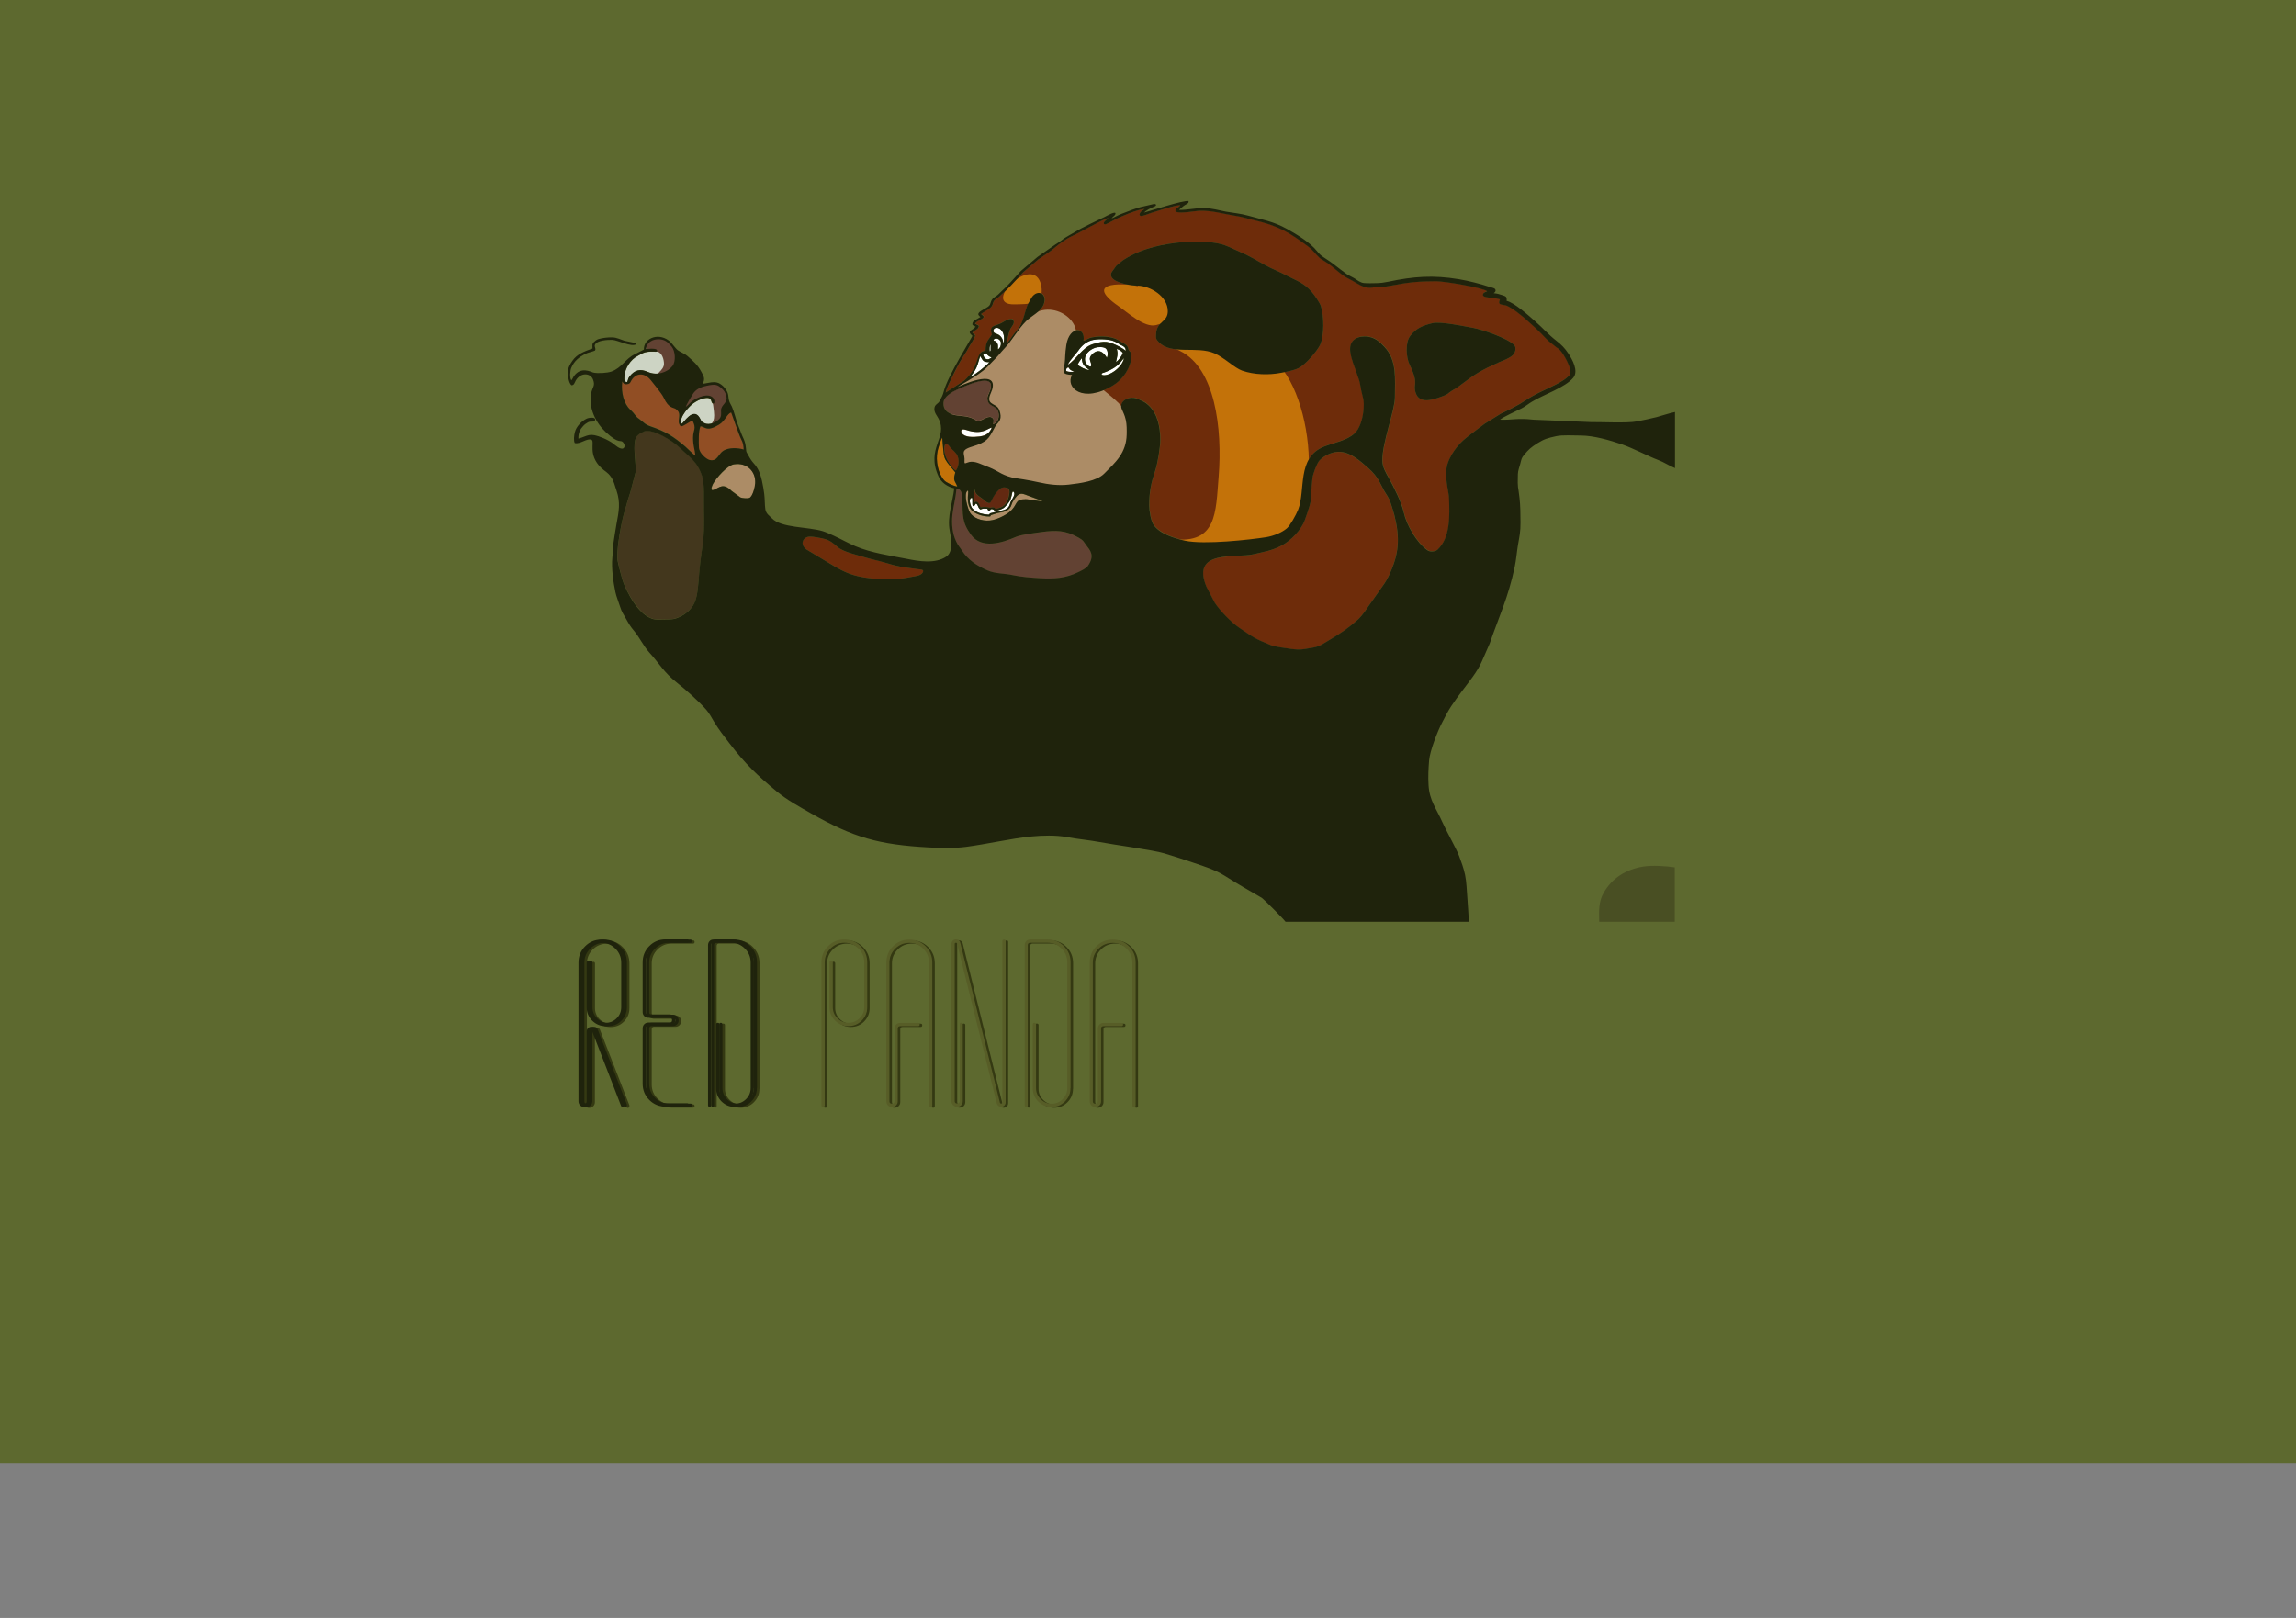 <?xml version="1.0" encoding="UTF-8"?>
<!DOCTYPE svg PUBLIC "-//W3C//DTD SVG 1.1//EN" "http://www.w3.org/Graphics/SVG/1.1/DTD/svg11.dtd">
<!-- Creator: CorelDRAW X6 -->
<svg xmlns="http://www.w3.org/2000/svg" xml:space="preserve" width="210mm" height="148mm" version="1.1" style="shape-rendering:geometricPrecision; text-rendering:geometricPrecision; image-rendering:optimizeQuality; fill-rule:evenodd; clip-rule:evenodd"
viewBox="0 0 21000 14800"
 xmlns:xlink="http://www.w3.org/1999/xlink">
 <rect x="0" y="0" width="21000" height="14800" fill="#808080" stroke="none"/>
 <defs>
  <style type="text/css">
   <![CDATA[
    .fil13 {fill:#1F230C}
    .fil6 {fill:#43371D}
    .fil14 {fill:#494F23}
    .fil0 {fill:#5D692F}
    .fil7 {fill:#624233}
    .fil11 {fill:#632911}
    .fil4 {fill:#6E2C0A}
    .fil8 {fill:#914E24}
    .fil5 {fill:#AC8C66}
    .fil15 {fill:#AEADAD}
    .fil10 {fill:#C37209}
    .fil9 {fill:#CDD4C4}
    .fil12 {fill:white}
    .fil3 {fill:#1F230C;fill-rule:nonzero}
    .fil1 {fill:#343912;fill-rule:nonzero}
    .fil2 {fill:#575D27;fill-rule:nonzero}
   ]]>
  </style>
 </defs>
 <g id="Слой_x0020_1">
  <g id="_838689504">
   <rect class="fil0" x="-993" y="-117" width="22500" height="13500"/>
   <g id="_2376884656">
    <path class="fil1" d="M10041 10133c-16,0 -29,-5 -38,-15 -9,-10 -14,-23 -14,-37l0 -1269c0,-58 20,-108 61,-149 41,-41 90,-61 149,-61 58,0 108,20 149,61 41,41 61,90 61,149l0 1306c0,10 -5,15 -15,15 -10,0 -15,-5 -15,-15l0 -1306c0,-50 -18,-92 -53,-127 -35,-35 -77,-53 -127,-53 -51,0 -94,18 -129,53 -35,35 -53,77 -53,127l0 1269c0,15 8,22 24,22 15,0 22,-7 22,-22l0 -665c0,-15 5,-27 15,-37 10,-10 23,-15 37,-15l164 0c10,0 15,5 15,15 0,10 -5,15 -15,15l-164 0c-15,0 -22,7 -22,22l0 665c0,15 -5,27 -15,37 -10,10 -23,15 -37,15z"/>
    <path class="fil1" d="M9814 9960c0,48 -17,89 -51,123 -34,34 -75,50 -121,50 -48,0 -89,-17 -123,-50 -34,-34 -50,-74 -50,-123l0 -582c0,-10 5,-15 15,-15 10,0 15,5 15,15l0 582c0,39 14,73 42,101 28,28 61,42 101,42 39,0 73,-14 101,-42 28,-28 42,-61 42,-101l0 -1149c0,-50 -18,-92 -53,-127 -35,-35 -77,-53 -127,-53l-158 0c-16,0 -24,7 -24,22l0 1464c0,10 -4,15 -13,15 -10,0 -15,-5 -15,-15l0 -1464c0,-15 5,-27 14,-37 9,-10 22,-15 38,-15l158 0c58,0 108,20 149,61 41,41 61,90 61,149l0 1149 -1 0z"/>
    <path class="fil1" d="M9206 8602c10,0 15,5 15,15l0 1474c0,12 -4,22 -12,30 -8,8 -18,12 -30,12 -9,0 -17,-3 -24,-9 -7,-6 -12,-13 -15,-22l-363 -1461c-1,-6 -5,-9 -11,-9 -7,0 -11,4 -11,11l0 1437c0,15 7,22 22,22 16,0 24,-7 24,-22l0 -702c0,-10 4,-15 13,-15 10,0 15,5 15,15l0 702c0,15 -5,27 -14,37 -9,10 -22,15 -38,15 -15,0 -27,-5 -37,-15 -10,-10 -15,-23 -15,-37l0 -1437c0,-12 4,-22 12,-30 8,-8 18,-12 30,-12 20,0 34,10 39,31l363 1464c1,4 5,7 11,7 7,0 11,-4 11,-11l0 -1474c0,-10 5,-15 15,-15l0 -1z"/>
    <path class="fil1" d="M8182 10133c-16,0 -29,-5 -38,-15 -9,-10 -14,-23 -14,-37l0 -1269c0,-58 20,-108 61,-149 41,-41 90,-61 149,-61 58,0 108,20 149,61 41,41 61,90 61,149l0 1306c0,10 -5,15 -15,15 -10,0 -15,-5 -15,-15l0 -1306c0,-50 -18,-92 -53,-127 -35,-35 -77,-53 -127,-53 -51,0 -94,18 -129,53 -35,35 -53,77 -53,127l0 1269c0,15 8,22 24,22 15,0 22,-7 22,-22l0 -665c0,-15 5,-27 15,-37 10,-10 23,-15 37,-15l164 0c10,0 15,5 15,15 0,10 -5,15 -15,15l-164 0c-15,0 -22,7 -22,22l0 665c0,15 -5,27 -15,37 -10,10 -23,15 -37,15z"/>
    <path class="fil1" d="M7744 8602c58,0 108,20 149,61 41,41 61,90 61,149l0 409c0,48 -17,89 -50,123 -34,34 -74,50 -123,50 -47,0 -87,-17 -121,-50 -34,-34 -51,-74 -51,-123l0 -409c0,-10 5,-15 15,-15 10,0 15,5 15,15l0 409c0,39 14,73 42,101 28,28 61,42 101,42 39,0 73,-14 102,-42 28,-28 43,-61 43,-101l0 -409c0,-50 -18,-92 -53,-127 -35,-35 -78,-53 -129,-53 -50,0 -92,18 -127,53 -35,35 -53,77 -53,127l0 1306c0,10 -5,15 -15,15 -10,0 -15,-5 -15,-15l0 -1306c0,-58 20,-108 61,-149 41,-41 90,-61 149,-61l-1 0z"/>
    <path class="fil1" d="M6946 9960c0,48 -17,89 -51,123 -34,34 -75,50 -121,50 -48,0 -89,-17 -123,-50 -34,-34 -50,-74 -50,-123l0 -582c0,-10 5,-15 15,-15 10,0 15,5 15,15l0 582c0,39 14,73 42,101 28,28 61,42 101,42 39,0 73,-14 101,-42 28,-28 42,-61 42,-101l0 -1149c0,-50 -18,-92 -53,-127 -35,-35 -77,-53 -127,-53l-158 0c-16,0 -24,7 -24,22l0 1464c0,10 -4,15 -13,15 -10,0 -15,-5 -15,-15l0 -1464c0,-15 5,-27 14,-37 9,-10 22,-15 38,-15l158 0c58,0 108,20 149,61 41,41 61,90 61,149l0 1149 -1 0z"/>
    <path class="fil1" d="M5983 9319c-15,0 -27,-5 -37,-15 -10,-10 -15,-23 -15,-37l0 -455c0,-58 20,-108 61,-149 41,-41 90,-61 149,-61l197 0c10,0 15,5 15,15 0,10 -5,15 -15,15l-197 0c-50,0 -92,18 -127,53 -35,35 -53,77 -53,127l0 455c0,15 7,22 22,22l195 0c15,0 27,5 37,15 10,10 15,23 15,37 0,15 -5,27 -15,37 -10,10 -23,15 -37,15l-195 0c-15,0 -22,8 -22,24l0 505c0,50 18,92 53,127 35,35 77,53 127,53l197 0c10,0 15,5 15,15 0,10 -5,15 -15,15l-197 0c-58,0 -108,-20 -149,-61 -41,-41 -61,-90 -61,-149l0 -505c0,-16 5,-29 15,-39 10,-10 23,-15 37,-15l195 0c15,0 22,-7 22,-22 0,-15 -7,-22 -22,-22l-195 0z"/>
    <path class="fil1" d="M5756 10114c3,9 0,15 -9,20 -9,1 -15,-1 -20,-9l-267 -689 -2 -2c-1,0 -3,0 -3,-1 -1,-1 -2,-1 -3,-1 -7,0 -11,4 -11,11l0 639c0,15 -5,27 -15,37 -10,10 -23,15 -37,15 -15,0 -27,-5 -37,-15 -10,-10 -15,-23 -15,-37l0 -1269c0,-58 20,-108 61,-149 41,-41 90,-61 149,-61 58,0 108,20 149,61 41,41 61,90 61,149l0 409c0,48 -17,89 -50,123 -34,34 -74,50 -123,50 -47,0 -87,-17 -121,-50 -34,-34 -51,-74 -51,-123l0 -409c0,-10 5,-15 15,-15 10,0 15,5 15,15l0 409c0,39 14,73 42,101 28,28 61,42 101,42 39,0 73,-14 101,-42 28,-28 42,-61 42,-101l0 -409c0,-50 -18,-92 -53,-127 -35,-35 -77,-53 -127,-53 -50,0 -92,18 -127,53 -35,35 -53,77 -53,127l0 1269c0,15 7,22 22,22 15,0 22,-7 22,-22l0 -639c0,-12 4,-22 12,-30 8,-8 18,-12 30,-12 19,0 31,7 35,22l269 691 -2 0z"/>
    <path class="fil2" d="M10019 10126c-16,0 -29,-5 -38,-15 -9,-10 -14,-23 -14,-37l0 -1269c0,-58 20,-108 61,-149 41,-41 90,-61 149,-61 58,0 108,20 149,61 41,41 61,90 61,149l0 1306c0,10 -5,15 -15,15 -10,0 -15,-5 -15,-15l0 -1306c0,-50 -18,-92 -53,-127 -35,-35 -77,-53 -127,-53 -51,0 -94,18 -129,53 -35,35 -53,77 -53,127l0 1269c0,15 8,22 24,22 15,0 22,-7 22,-22l0 -665c0,-15 5,-27 15,-37 10,-10 23,-15 37,-15l164 0c10,0 15,5 15,15 0,10 -5,15 -15,15l-164 0c-15,0 -22,7 -22,22l0 665c0,15 -5,27 -15,37 -10,10 -23,15 -37,15z"/>
    <path class="fil2" d="M9791 9953c0,48 -17,89 -51,123 -34,34 -75,50 -121,50 -48,0 -89,-17 -123,-50 -34,-34 -50,-74 -50,-123l0 -582c0,-10 5,-15 15,-15 10,0 15,5 15,15l0 582c0,39 14,73 42,101 28,28 61,42 101,42 39,0 73,-14 101,-42 28,-28 42,-61 42,-101l0 -1149c0,-50 -18,-92 -53,-127 -35,-35 -77,-53 -127,-53l-158 0c-16,0 -24,7 -24,22l0 1464c0,10 -4,15 -13,15 -10,0 -15,-5 -15,-15l0 -1464c0,-15 5,-27 14,-37 9,-10 22,-15 38,-15l158 0c58,0 108,20 149,61 41,41 61,90 61,149l0 1149 -1 0z"/>
    <path class="fil2" d="M9183 8594c10,0 15,5 15,15l0 1474c0,12 -4,22 -12,30 -8,8 -18,12 -30,12 -9,0 -17,-3 -24,-9 -7,-6 -12,-13 -15,-22l-363 -1461c-1,-6 -5,-9 -11,-9 -7,0 -11,4 -11,11l0 1437c0,15 7,22 22,22 16,0 24,-7 24,-22l0 -702c0,-10 4,-15 13,-15 10,0 15,5 15,15l0 702c0,15 -5,27 -14,37 -9,10 -22,15 -38,15 -15,0 -27,-5 -37,-15 -10,-10 -15,-23 -15,-37l0 -1437c0,-12 4,-22 12,-30 8,-8 18,-12 30,-12 20,0 34,10 39,31l363 1464c1,4 5,7 11,7 7,0 11,-4 11,-11l0 -1474c0,-10 5,-15 15,-15l0 -1z"/>
    <path class="fil2" d="M8159 10126c-16,0 -29,-5 -38,-15 -9,-10 -14,-23 -14,-37l0 -1269c0,-58 20,-108 61,-149 41,-41 90,-61 149,-61 58,0 108,20 149,61 41,41 61,90 61,149l0 1306c0,10 -5,15 -15,15 -10,0 -15,-5 -15,-15l0 -1306c0,-50 -18,-92 -53,-127 -35,-35 -77,-53 -127,-53 -51,0 -94,18 -129,53 -35,35 -53,77 -53,127l0 1269c0,15 8,22 24,22 15,0 22,-7 22,-22l0 -665c0,-15 5,-27 15,-37 10,-10 23,-15 37,-15l164 0c10,0 15,5 15,15 0,10 -5,15 -15,15l-164 0c-15,0 -22,7 -22,22l0 665c0,15 -5,27 -15,37 -10,10 -23,15 -37,15z"/>
    <path class="fil2" d="M7722 8594c58,0 108,20 149,61 41,41 61,90 61,149l0 409c0,48 -17,89 -50,123 -34,34 -74,50 -123,50 -47,0 -87,-17 -121,-50 -34,-34 -51,-74 -51,-123l0 -409c0,-10 5,-15 15,-15 10,0 15,5 15,15l0 409c0,39 14,73 42,101 28,28 61,42 101,42 39,0 73,-14 102,-42 28,-28 43,-61 43,-101l0 -409c0,-50 -18,-92 -53,-127 -35,-35 -78,-53 -129,-53 -50,0 -92,18 -127,53 -35,35 -53,77 -53,127l0 1306c0,10 -5,15 -15,15 -10,0 -15,-5 -15,-15l0 -1306c0,-58 20,-108 61,-149 41,-41 90,-61 149,-61l-1 0z"/>
    <path class="fil3" d="M6923 9953c0,48 -17,89 -51,123 -34,34 -75,50 -121,50 -48,0 -89,-17 -123,-50 -34,-34 -50,-74 -50,-123l0 -582c0,-10 5,-15 15,-15 10,0 15,5 15,15l0 582c0,39 14,73 42,101 28,28 61,42 101,42 39,0 73,-14 101,-42 28,-28 42,-61 42,-101l0 -1149c0,-50 -18,-92 -53,-127 -35,-35 -77,-53 -127,-53l-158 0c-16,0 -24,7 -24,22l0 1464c0,10 -4,15 -13,15 -10,0 -15,-5 -15,-15l0 -1464c0,-15 5,-27 14,-37 9,-10 22,-15 38,-15l158 0c58,0 108,20 149,61 41,41 61,90 61,149l0 1149 -1 0z"/>
    <path class="fil3" d="M5960 9312c-15,0 -27,-5 -37,-15 -10,-10 -15,-23 -15,-37l0 -455c0,-58 20,-108 61,-149 41,-41 90,-61 149,-61l197 0c10,0 15,5 15,15 0,10 -5,15 -15,15l-197 0c-50,0 -92,18 -127,53 -35,35 -53,77 -53,127l0 455c0,15 7,22 22,22l195 0c15,0 27,5 37,15 10,10 15,23 15,37 0,15 -5,27 -15,37 -10,10 -23,15 -37,15l-195 0c-15,0 -22,8 -22,24l0 505c0,50 18,92 53,127 35,35 77,53 127,53l197 0c10,0 15,5 15,15 0,10 -5,15 -15,15l-197 0c-58,0 -108,-20 -149,-61 -41,-41 -61,-90 -61,-149l0 -505c0,-16 5,-29 15,-39 10,-10 23,-15 37,-15l195 0c15,0 22,-7 22,-22 0,-15 -7,-22 -22,-22l-195 0z"/>
    <path class="fil3" d="M5733 10106c3,9 0,15 -9,20 -9,1 -15,-1 -20,-9l-267 -689 -2 -2c-1,0 -3,0 -3,-1 -1,-1 -2,-1 -3,-1 -7,0 -11,4 -11,11l0 639c0,15 -5,27 -15,37 -10,10 -23,15 -37,15 -15,0 -27,-5 -37,-15 -10,-10 -15,-23 -15,-37l0 -1269c0,-58 20,-108 61,-149 41,-41 90,-61 149,-61 58,0 108,20 149,61 41,41 61,90 61,149l0 409c0,48 -17,89 -50,123 -34,34 -74,50 -123,50 -47,0 -87,-17 -121,-50 -34,-34 -51,-74 -51,-123l0 -409c0,-10 5,-15 15,-15 10,0 15,5 15,15l0 409c0,39 14,73 42,101 28,28 61,42 101,42 39,0 73,-14 101,-42 28,-28 42,-61 42,-101l0 -409c0,-50 -18,-92 -53,-127 -35,-35 -77,-53 -127,-53 -50,0 -92,18 -127,53 -35,35 -53,77 -53,127l0 1269c0,15 7,22 22,22 15,0 22,-7 22,-22l0 -639c0,-12 4,-22 12,-30 8,-8 18,-12 30,-12 19,0 31,7 35,22l269 691 -2 0z"/>
    <path class="fil3" d="M5930 9310c-15,0 -27,-5 -37,-15 -10,-10 -15,-23 -15,-37l0 -455c0,-58 20,-108 61,-149 41,-41 90,-61 149,-61l197 0c10,0 15,5 15,15 0,10 -5,15 -15,15l-197 0c-50,0 -92,18 -127,53 -35,35 -53,77 -53,127l0 455c0,15 7,22 22,22l195 0c15,0 27,5 37,15 10,10 15,23 15,37 0,15 -5,27 -15,37 -10,10 -23,15 -37,15l-195 0c-15,0 -22,8 -22,24l0 505c0,50 18,92 53,127 35,35 77,53 127,53l197 0c10,0 15,5 15,15 0,10 -5,15 -15,15l-197 0c-58,0 -108,-20 -149,-61 -41,-41 -61,-90 -61,-149l0 -505c0,-16 5,-29 15,-39 10,-10 23,-15 37,-15l195 0c15,0 22,-7 22,-22 0,-15 -7,-22 -22,-22l-195 0z"/>
    <path class="fil3" d="M5710 10106c3,9 0,15 -9,20 -9,1 -15,-1 -20,-9l-267 -689 -2 -2c-1,0 -3,0 -3,-1 -1,-1 -2,-1 -3,-1 -7,0 -11,4 -11,11l0 639c0,15 -5,27 -15,37 -10,10 -23,15 -37,15 -15,0 -27,-5 -37,-15 -10,-10 -15,-23 -15,-37l0 -1269c0,-58 20,-108 61,-149 41,-41 90,-61 149,-61 58,0 108,20 149,61 41,41 61,90 61,149l0 409c0,48 -17,89 -50,123 -34,34 -74,50 -123,50 -47,0 -87,-17 -121,-50 -34,-34 -51,-74 -51,-123l0 -409c0,-10 5,-15 15,-15 10,0 15,5 15,15l0 409c0,39 14,73 42,101 28,28 61,42 101,42 39,0 73,-14 101,-42 28,-28 42,-61 42,-101l0 -409c0,-50 -18,-92 -53,-127 -35,-35 -77,-53 -127,-53 -50,0 -92,18 -127,53 -35,35 -53,77 -53,127l0 1269c0,15 7,22 22,22 15,0 22,-7 22,-22l0 -639c0,-12 4,-22 12,-30 8,-8 18,-12 30,-12 19,0 31,7 35,22l269 691 -2 0z"/>
    <path class="fil3" d="M6895 9953c0,48 -17,89 -51,123 -34,34 -75,50 -121,50 -48,0 -89,-17 -123,-50 -34,-34 -50,-74 -50,-123l0 -582c0,-10 5,-15 15,-15 10,0 15,5 15,15l0 582c0,39 14,73 42,101 28,28 61,42 101,42 39,0 73,-14 101,-42 28,-28 42,-61 42,-101l0 -1149c0,-50 -18,-92 -53,-127 -35,-35 -77,-53 -127,-53l-158 0c-16,0 -24,7 -24,22l0 1464c0,10 -4,15 -13,15 -10,0 -15,-5 -15,-15l0 -1464c0,-15 5,-27 14,-37 9,-10 22,-15 38,-15l158 0c58,0 108,20 149,61 41,41 61,90 61,149l0 1149 -1 0z"/>
    <path class="fil4" d="M9805 3429c-94,-7 -79,-19 -68,-102 8,-59 2,-81 16,-173 27,-177 177,-169 157,-38 24,-5 46,-25 79,-31 74,-14 172,-13 237,24 13,7 17,13 32,20 88,44 42,56 78,87 16,14 14,17 13,39 -6,109 -78,214 -166,268 -283,173 -442,18 -378,-94zm3297 -473c75,-18 297,30 376,44 77,13 327,98 375,161 17,22 6,60 -8,78 -27,35 -92,56 -137,76 -163,73 -213,104 -337,198 -59,45 -48,33 -96,64 -42,27 -23,28 -101,55 -74,26 -192,64 -225,-37 -30,-90 35,-71 -57,-261 -30,-62 -42,-199 7,-262 53,-69 112,-93 203,-116zm-2265 -743c54,-4 144,-4 199,0 159,12 180,37 314,95 115,50 163,89 266,140 46,22 94,42 139,66 97,52 171,70 246,160 20,24 70,95 80,125 29,88 34,273 -8,358 -27,55 -132,179 -196,210 -46,22 -103,32 -158,43 -112,22 -249,19 -359,-20 -68,-24 -163,-119 -252,-158 -162,-70 -393,18 -509,-102 -25,-26 -29,-32 -25,-81 10,-112 107,-101 107,-201 1,-139 -160,-233 -275,-235 -65,-1 -201,-24 -235,-72 -20,-27 -8,-49 10,-70 19,-23 22,-37 46,-55 23,-16 33,-29 59,-45 162,-102 356,-143 551,-158zm-367 -304c-62,6 -221,70 -282,104 -14,8 -26,14 -43,22 -7,3 -14,8 -21,11 -7,3 -19,7 -25,0 -10,-22 27,-35 40,-55 -60,17 -264,137 -338,170 -43,19 -115,71 -151,102 -45,39 -98,70 -150,107l-137 116c-44,46 -113,125 -156,165 -11,10 -23,22 -34,31 -15,12 -19,19 -33,31 -11,10 -26,18 -37,27 -29,26 -9,47 -50,79 -24,18 -52,31 -78,51 9,16 51,22 -2,51 -21,11 -44,21 -54,38 11,6 27,13 36,19 -1,37 -43,38 -60,65 9,7 18,13 26,21 0,26 -52,96 -67,127 -9,19 -27,46 -38,62 -39,60 -75,132 -106,195 -19,38 -49,97 -59,141l169 -108c159,-144 93,-263 196,-275 3,-89 21,-90 58,-148 -22,-69 3,-74 62,-94 42,-14 78,-55 126,-46 34,36 -10,63 -24,100 -11,28 -24,91 -28,123 22,-23 44,-61 65,-87 21,-27 49,-58 64,-88 27,-55 36,-113 58,-172 8,-22 18,-31 28,-52 52,-112 164,-65 122,42 -26,67 -108,101 -159,151 -76,75 -129,178 -203,255 -28,29 -48,57 -74,83 -25,25 -47,50 -75,78 -50,50 -118,91 -180,130 -33,20 -66,37 -96,58 7,-1 375,-182 317,22 -11,40 -51,94 -7,125 43,30 65,23 80,89 17,72 -24,87 -44,122 -51,88 -60,133 -166,171 -38,14 -100,27 -117,52 -14,21 2,49 1,75 -1,45 -6,47 28,34 47,-19 98,4 137,20 42,17 80,30 118,51 39,22 70,40 114,55 51,18 86,19 141,28 49,8 94,16 141,27 90,20 183,32 275,21 102,-12 253,-31 323,-100 104,-104 202,-189 206,-358 1,-45 1,-92 -8,-133 -11,-49 -22,-63 -38,-103 -27,-69 71,-129 157,-85 41,21 52,19 88,53 83,76 108,198 108,317 0,70 -25,216 -46,281 -39,114 -55,192 -55,318 0,52 15,141 39,177 55,82 191,125 288,146 177,38 604,-10 743,-32 71,-11 145,-44 189,-81 29,-24 84,-123 103,-170 70,-180 -15,-474 235,-577 91,-37 210,-54 283,-123 46,-44 71,-130 78,-195 14,-122 -9,-128 -26,-236 -8,-51 -16,-64 -30,-106 -22,-65 -55,-134 -63,-209 -10,-91 43,-138 131,-139 91,-1 142,54 181,95 117,124 96,296 96,462 0,121 -114,409 -115,575 0,65 35,119 60,164 46,84 117,223 136,314 24,115 120,279 217,346 24,16 72,13 91,-5 119,-109 113,-307 106,-473 -3,-66 -50,-206 -12,-317 19,-57 51,-108 84,-149 44,-55 69,-72 123,-115 44,-35 89,-65 133,-100l146 -91c75,-35 157,-76 227,-122 25,-17 48,-30 75,-45 50,-28 105,-52 156,-77 44,-21 113,-55 149,-88 24,-22 38,-32 26,-79 -12,-47 -68,-157 -108,-185 -8,-6 -8,-3 -17,-11l-49 -39c-34,-24 -59,-59 -90,-87 -25,-24 -37,-38 -59,-57 -22,-19 -41,-36 -63,-57 -36,-35 -159,-133 -205,-144 -45,-10 -71,-4 -50,-55 -76,-20 -153,-10 -156,-41 4,-25 19,-21 39,-33 -44,-33 -388,-91 -465,-91 -162,0 -253,9 -420,41 -44,9 -87,13 -131,12 -28,-1 -18,4 -40,6 -81,8 -139,-48 -203,-78 -82,-39 -143,-111 -219,-159 -22,-14 -40,-22 -58,-39 -36,-34 -57,-68 -96,-97 -179,-136 -277,-194 -512,-248 -55,-13 -94,-26 -154,-36 -110,-17 -220,-51 -330,-47 -43,2 -191,32 -223,6 -2,-18 4,-23 15,-31 14,-10 22,-13 29,-27 -72,8 -160,42 -232,61 -38,10 -77,28 -109,36 -34,9 -37,-10 -23,-31 12,-18 27,-19 40,-33l-3 2z"/>
    <path class="fil5" d="M8693 3867c143,162 -7,393 207,423 25,4 298,195 495,204 278,14 282,125 632,-63 288,-155 335,-245 290,-611 -19,-156 -437,-353 -451,-509 -13,-155 -42,-34 -25,-265 12,-164 -341,-390 -559,12 -57,106 -363,398 -472,439 -31,12 -257,217 -121,245 25,71 -14,104 4,125z"/>
    <path class="fil4" d="M12213 4136c-61,12 -114,44 -146,78 -22,23 -59,119 -64,162 -25,228 12,153 -69,381 -33,93 -131,191 -212,234 -92,48 -166,57 -258,80 -160,39 -573,-47 -431,296l77 148c47,72 152,180 223,228 138,93 131,95 291,160 38,15 139,27 186,34 93,13 118,0 203,-13 60,-9 102,-43 152,-73 101,-59 175,-110 259,-187 33,-30 72,-89 98,-127 31,-45 61,-85 93,-132 34,-49 59,-78 87,-138 92,-195 105,-337 50,-556 -8,-31 -17,-55 -26,-86 -14,-49 -26,-72 -54,-114 -43,-65 -58,-145 -162,-232 -59,-50 -175,-165 -298,-142l1 -1z"/>
    <path class="fil6" d="M5890 3947c-38,15 -72,36 -80,77 -19,87 12,228 4,294l-49 187c-6,23 -14,38 -20,61 -11,43 -23,80 -35,122 -26,93 -66,305 -63,411 1,41 18,89 27,129 23,101 46,148 90,228 32,57 91,138 145,173 37,24 65,39 120,38 43,0 115,2 152,-11 79,-26 140,-77 171,-142 32,-67 36,-192 44,-275 25,-282 51,-254 43,-587 -2,-84 7,-228 -16,-297 -47,-143 -121,-178 -209,-265 -53,-52 -244,-176 -323,-145l-1 2z"/>
    <path class="fil7" d="M8748 4475c-8,82 -28,154 -37,236 -9,85 1,173 34,242 19,39 34,53 53,83 56,88 139,141 235,183 75,33 147,26 230,43 79,17 165,22 250,28 129,8 237,-1 350,-56 27,-13 71,-34 86,-55 68,-97 22,-142 -14,-191 -29,-39 -23,-42 -68,-68 -122,-70 -210,-71 -342,-52 -63,9 -183,21 -233,44 -130,57 -315,112 -410,-18 -86,-117 -75,-178 -80,-335 -1,-40 -9,-92 -54,-83l0 -1z"/>
    <path class="fil8" d="M5691 3488c-12,102 18,206 73,256 51,47 43,58 83,86 39,27 49,48 102,67 139,47 211,93 320,186 13,12 77,76 91,82 -4,-58 -21,-85 -21,-163 0,-77 34,-78 -4,-157 -35,9 -80,53 -109,52 -36,-39 -6,-76 -15,-119 -3,-16 -18,-29 -29,-39 -21,-16 -65,-2 -111,-103 -12,-26 -36,-55 -57,-84l-62 -78c-57,-71 -135,-66 -176,1 -11,18 -11,32 -37,36 -32,5 -36,-7 -48,-25l0 2z"/>
    <path class="fil4" d="M7385 4912c-44,13 -69,68 -11,113l118 71c223,134 281,182 546,201 120,8 221,-3 338,-27 27,-5 50,-13 62,-31 21,-33 -20,-29 -47,-33 -142,-20 -174,-20 -310,-63 -47,-15 -100,-24 -150,-39 -83,-26 -219,-53 -272,-102 -29,-27 -68,-59 -114,-71 -32,-9 -128,-28 -160,-19z"/>
    <path class="fil7" d="M9083 3879c67,-25 64,-124 17,-154 -27,-16 -53,-24 -65,-56 -15,-42 9,-67 20,-97 66,-188 -253,-30 -302,-9 -46,20 -121,63 -124,118 -4,79 59,110 128,118 43,5 103,7 148,32 12,7 25,16 42,17 38,2 97,-61 133,-24 14,15 6,33 3,53l0 2z"/>
    <path class="fil8" d="M6406 3899c-19,38 -17,147 -14,196 3,52 70,107 99,113 72,14 76,-56 126,-86 49,-30 134,-26 184,-10 -2,-40 -5,-62 -22,-92 -20,-37 -90,-243 -92,-246 -36,6 -53,74 -111,110 -113,69 -125,21 -170,15z"/>
    <path class="fil9" d="M5909 3194c21,0 37,-4 59,-3 22,1 46,1 44,25 -11,6 -80,-8 -130,14 -20,9 -31,17 -50,27 -64,32 -117,114 -120,188 -1,31 -6,51 26,50 10,-27 5,-31 23,-53 46,-58 95,-70 165,-39 85,38 180,2 225,-53 34,-42 28,-140 -8,-180 -10,-11 -29,-31 -40,-40 -29,-24 -78,-33 -123,-19 -33,10 -72,43 -70,84l-1 -1z"/>
    <path class="fil9" d="M6273 3722c30,-19 39,-56 126,-88 105,-39 144,15 131,58 -42,6 1,-68 -92,-47 -43,10 -71,27 -101,48 -25,18 -136,127 -104,186 18,-8 104,-154 163,-59 20,31 9,34 45,52 49,23 113,-12 136,-38 20,-22 17,-41 16,-75 -2,-58 68,-66 47,-138 -8,-28 -19,-45 -36,-61 -46,-43 -65,-45 -142,-29 -58,12 -96,31 -122,68 -14,19 -67,106 -69,125l2 -2z"/>
    <path class="fil5" d="M6716 4247c-63,9 -167,129 -194,181 -8,16 -29,68 8,53 52,-21 85,-67 162,9l81 60c16,8 66,11 82,5 30,-11 51,-99 54,-134 7,-110 -78,-191 -191,-174l-2 0z"/>
    <path class="fil10" d="M8755 4451c-14,-46 -42,-50 -22,-116 4,-15 6,-12 -3,-23 -117,-141 -92,-102 -113,-310 -12,20 -37,100 -43,126 -17,86 4,201 61,265 17,19 83,51 119,57l1 1z"/>
    <path class="fil11" d="M8910 4473l-4 129c15,-12 18,-22 38,-3 10,9 15,29 22,42 23,-3 52,-6 76,1 21,6 18,-2 37,-1 20,1 14,8 28,16 32,-15 90,-10 116,-108 6,-23 19,-75 -11,-85 -42,-14 -62,0 -84,23 -78,81 -52,136 -108,105 -12,-7 -18,-15 -31,-26 -10,-9 -20,-14 -33,-24 -16,-12 -33,-25 -39,-45l-8 -24 1 0z"/>
    <path class="fil5" d="M9373 4567c51,0 125,22 163,17l-136 -50c-56,-22 -84,-38 -140,60 -10,17 -8,59 -63,82 -33,14 -47,10 -78,19 -111,32 -30,16 -66,30 -63,3 -133,-24 -164,-54 -56,-55 -32,-156 -34,-169 -2,-12 0,-7 -5,-14 -42,29 2,169 21,202 28,47 104,80 183,72 61,-6 139,-46 176,-76 84,-67 45,-118 142,-118l1 -1z"/>
    <path class="fil4" d="M8742 4305c23,-22 43,-102 7,-152 -12,-17 -32,-34 -47,-49 -21,-20 -23,-44 -57,-41 -36,92 60,222 98,242l-1 0z"/>
    <path class="fil12" d="M9767 3335c76,-46 131,-155 223,-186 114,-38 151,-27 245,20 18,9 53,31 60,40 4,-34 -24,-44 -48,-56 -27,-14 -38,-26 -72,-37 -49,-16 -145,-19 -194,-3 -54,17 -93,56 -121,96 -19,29 -78,88 -94,126l1 0z"/>
    <path class="fil12" d="M9047 4677c-13,-6 -7,-10 -16,-23 -57,-3 -40,2 -64,7 -27,-20 -16,-42 -40,-54 -14,15 -7,20 -29,23 -9,-24 1,-58 -7,-76 -26,2 -22,37 -15,59 10,31 14,37 35,54 33,27 81,39 133,42 22,-19 5,-12 39,-19 16,-4 30,-10 44,-13 37,-8 59,-6 86,-27 27,-21 20,-41 39,-73 11,-19 42,-60 17,-80 -12,5 -6,-4 -11,14 -1,3 -3,18 -5,24 -12,52 -26,65 -62,103 -18,19 -45,25 -74,35 -24,8 -18,-7 -35,-13 -25,-9 -23,10 -34,18l-1 -1z"/>
    <path class="fil12" d="M10124 3274c13,-28 9,-69 -9,-86 -18,-17 -70,-16 -97,-7 -49,15 -111,63 -90,131 7,22 58,68 53,21 -4,-32 -29,-51 5,-88 82,-88 138,29 139,29l-1 0z"/>
    <path class="fil12" d="M9072 3910c-42,10 -89,70 -232,23 -62,-20 -49,19 -42,29 27,39 102,37 160,30 64,-8 94,-33 114,-83l0 1z"/>
    <path class="fil12" d="M8875 3448c43,-18 149,-104 175,-135 -60,0 -58,-15 -83,-55 -9,12 -20,71 -36,105 -19,40 -37,57 -56,85z"/>
    <path class="fil12" d="M10076 3428c53,26 188,-62 204,-152 -16,15 -26,33 -42,49 -34,34 -62,50 -107,70 -50,23 -55,12 -56,33l1 0z"/>
    <path class="fil12" d="M9178 3142c26,-118 -49,-160 -81,-139 -14,9 -17,31 -1,42 13,9 46,8 70,51 9,17 7,33 13,45l-1 1z"/>
    <path class="fil12" d="M10214 3192c15,46 2,77 -7,119 21,-10 55,-55 63,-83 -12,-15 -33,-30 -56,-36z"/>
    <path class="fil12" d="M9858 3336c13,17 73,48 106,49 -4,-4 0,-1 -7,-6 -39,-30 -58,-40 -63,-103 -10,12 -32,43 -36,60z"/>
    <path class="fil12" d="M9087 3111c8,14 0,1 18,11 6,4 13,10 16,16 10,17 6,37 6,58 20,-10 28,-32 28,-57 0,-41 -57,-56 -68,-28z"/>
    <path class="fil12" d="M9070 3270c-15,-7 -23,-9 -34,-20 -15,-15 -12,-24 -43,-13 -1,18 12,39 23,45 21,12 42,-3 55,-12l-1 0z"/>
    <path class="fil12" d="M9771 3360c-15,7 -22,13 -19,34 23,10 45,9 74,7 -8,-5 -25,-11 -33,-16 -13,-9 -12,-15 -22,-25z"/>
    <path class="fil7" d="M6271 3631c-6,22 -34,157 35,77 12,-14 188,-154 213,-15 0,0 1,-18 11,71 12,104 -29,100 -15,116 18,20 94,-58 111,-107 17,-46 42,-231 -32,-251 -56,-15 -72,-9 -94,-10 -14,0 -28,-14 -66,3 -73,33 -146,29 -151,96 -1,14 -11,12 -14,20l2 0z"/>
    <path class="fil7" d="M5923 3141c-13,12 -29,50 8,62 51,16 51,6 81,13 44,11 61,72 61,112 0,68 -105,99 -22,102 14,0 99,-22 108,-29 91,-75 59,-131 12,-217 -19,-35 -32,-40 -51,-63 -31,-38 -184,-36 -177,5 -6,5 -13,10 -19,15l-1 0z"/>
    <path class="fil10" d="M9278 2784c111,-3 282,11 245,-173 -62,-308 -560,180 -245,173z"/>
    <path class="fil10" d="M10729 4931c-35,-4 111,54 303,65 251,15 576,-17 622,-38 528,-233 329,-1568 -97,-1719 -400,-142 -552,-105 -630,-112 -394,-37 -262,20 -129,86 312,156 385,700 348,1149 -27,328 -15,614 -418,570l1 -1z"/>
    <path class="fil13" d="M12213 4136c123,-24 239,92 298,142 104,88 119,167 162,232 28,43 40,65 54,114 9,31 18,55 26,86 55,219 42,361 -50,556 -28,60 -53,89 -87,138 -32,46 -62,87 -93,132 -26,38 -65,96 -98,127 -85,77 -158,127 -259,187 -51,30 -92,63 -152,73 -84,13 -110,26 -203,13 -47,-7 -148,-19 -186,-34 -159,-65 -153,-67 -291,-160 -70,-47 -175,-155 -223,-228l-77 -148c-142,-343 271,-258 431,-296 93,-22 167,-32 258,-80 81,-43 179,-141 212,-234 81,-228 44,-153 69,-381 5,-43 42,-138 64,-162 31,-34 84,-66 146,-78l-1 1zm-4828 776c31,-10 127,10 160,19 46,12 84,44 114,71 54,49 189,76 272,102 49,15 103,25 150,39 136,42 168,43 310,63 27,4 68,0 47,33 -12,19 -36,26 -62,31 -116,24 -218,36 -338,27 -265,-19 -324,-67 -546,-201l-118 -71c-57,-46 -32,-100 11,-113zm1363 -437c45,-9 52,43 54,83 5,157 -6,218 80,335 96,130 280,75 410,18 51,-22 171,-35 233,-44 132,-18 221,-18 342,52 45,26 39,30 68,68 36,48 82,94 14,191 -15,21 -59,42 -86,55 -113,56 -221,64 -350,56 -85,-5 -171,-11 -250,-28 -83,-18 -155,-11 -230,-43 -96,-42 -179,-95 -235,-183 -19,-30 -35,-44 -53,-83 -33,-69 -43,-157 -34,-242 9,-81 30,-154 37,-236l0 1zm625 92c-97,0 -59,51 -142,118 -38,30 -116,70 -176,76 -78,8 -155,-25 -183,-72 -19,-33 -63,-173 -21,-202 5,7 4,1 5,14 2,14 -22,114 34,169 31,30 102,57 164,54 35,-14 -46,3 66,-30 31,-9 45,-5 78,-19 54,-23 53,-65 63,-82 56,-98 84,-82 140,-60l136 50c-38,6 -111,-17 -163,-17l-1 1zm-326 110c12,-8 9,-27 34,-18 17,6 10,21 35,13 29,-10 56,-16 74,-35 36,-37 50,-51 62,-103 2,-6 3,-21 5,-24 6,-18 0,-9 11,-14 25,21 -6,61 -17,80 -19,33 -12,53 -39,73 -27,21 -49,19 -86,27 -14,3 -28,9 -44,13 -34,8 -17,1 -39,19 -52,-3 -100,-15 -133,-42 -21,-17 -25,-23 -35,-54 -7,-22 -11,-57 15,-59 8,19 -2,53 7,76 22,-3 16,-9 29,-23 24,12 13,34 40,54 25,-5 7,-9 64,-7 9,12 3,16 16,23l1 1zm-128 -180c6,20 23,33 39,45 13,10 23,15 33,24 13,11 19,19 31,26 56,32 30,-24 108,-105 22,-22 42,-37 84,-23 30,10 17,62 11,85 -26,98 -84,93 -116,108 -14,-8 -8,-15 -28,-16 -19,-1 -16,7 -37,1 -24,-7 -52,-4 -76,-1 -7,-13 -12,-33 -22,-42 -21,-19 -24,-9 -38,3l4 -129 8 24 -1 0zm-2203 -250c113,-17 198,64 191,174 -2,35 -24,123 -54,134 -16,6 -66,3 -82,-5l-81 -60c-76,-76 -109,-30 -162,-9 -37,15 -16,-37 -8,-53 28,-53 131,-172 194,-181l2 0zm2039 204c-37,-6 -103,-38 -119,-57 -57,-64 -78,-179 -61,-265 5,-26 30,-107 43,-126 21,208 -4,169 113,310 9,11 7,8 3,23 -20,66 8,70 22,116l-1 -1zm-2865 -504c79,-31 270,92 323,145 88,87 162,122 209,265 23,69 14,213 16,297 8,333 -18,305 -43,587 -7,83 -12,208 -44,275 -31,65 -92,116 -171,142 -37,12 -110,10 -152,11 -55,0 -83,-14 -120,-38 -54,-35 -113,-115 -145,-173 -44,-80 -66,-127 -90,-228 -9,-41 -26,-88 -27,-129 -3,-106 37,-319 63,-411 12,-42 24,-79 35,-122 6,-23 14,-38 20,-61l49 -187c8,-66 -23,-207 -4,-294 9,-41 43,-63 80,-77l1 -2zm2852 358c-37,-21 -134,-150 -98,-242 34,-3 36,21 57,41 16,15 35,32 47,49 36,50 16,130 -7,152l1 0zm-2335 -406c45,6 57,54 170,-15 58,-35 75,-104 111,-110 2,3 72,209 92,246 16,30 20,52 22,92 -50,-16 -135,-20 -184,10 -50,31 -54,101 -126,86 -29,-6 -96,-61 -99,-113 -3,-49 -5,-158 14,-196zm2665 11c-20,50 -50,75 -114,83 -58,7 -133,9 -160,-30 -8,-11 -20,-50 42,-29 144,47 190,-14 232,-23l0 -1zm-2799 -188c3,-19 56,-105 69,-125 26,-36 64,-56 122,-68 77,-16 96,-14 142,29 17,16 28,32 36,61 20,72 -50,80 -47,138 1,34 4,54 -16,75 -24,26 -87,62 -136,38 -36,-17 -25,-21 -45,-52 -60,-95 -145,51 -163,59 -32,-59 79,-168 104,-186 30,-21 57,-38 101,-48 92,-21 50,53 92,47 13,-43 -25,-98 -131,-58 -87,33 -96,70 -126,88l-2 2zm-582 -233c12,18 16,30 48,25 26,-4 26,-18 37,-36 41,-67 118,-72 176,-1l62 78c21,29 45,58 57,84 46,101 90,86 111,103 12,9 26,23 29,39 9,43 -21,80 15,119 29,1 74,-43 109,-52 38,79 4,80 4,157 0,78 17,105 21,163 -14,-6 -77,-71 -91,-82 -109,-93 -181,-139 -320,-186 -53,-18 -63,-39 -102,-67 -41,-28 -32,-39 -83,-86 -56,-51 -85,-154 -73,-256l0 -2zm3392 390c3,-20 11,-38 -3,-53 -35,-38 -95,26 -133,24 -17,-1 -30,-11 -42,-17 -44,-25 -104,-27 -148,-32 -69,-8 -133,-39 -128,-118 3,-55 78,-98 124,-118 49,-21 368,-179 302,9 -10,30 -34,55 -20,97 11,32 38,39 65,56 48,29 51,129 -17,154l0 -2zm-209 -431c19,-27 37,-44 56,-85 16,-34 28,-93 36,-105 25,40 22,55 83,55 -26,31 -132,117 -175,135zm162 -198c11,11 19,13 34,20 -13,10 -33,25 -55,12 -11,-6 -24,-28 -23,-45 32,-11 28,-2 43,13l1 0zm17 -36c-4,-22 -2,-48 9,-63l-1 36c0,14 4,19 -8,27zm-3144 -20c-2,-41 37,-74 70,-84 45,-14 93,-5 123,19 12,9 30,29 40,40 35,40 42,138 8,180 -45,56 -139,91 -225,53 -70,-31 -119,-18 -165,39 -17,22 -13,26 -23,53 -31,1 -27,-20 -26,-50 3,-75 56,-156 120,-188 18,-9 30,-18 50,-27 51,-22 120,-8 130,-14 2,-24 -22,-24 -44,-25 -22,-1 -38,3 -59,3l1 1zm3212 -56c-4,-6 -10,-13 -16,-16 -17,-10 -10,4 -18,-11 11,-28 68,-13 68,28 0,25 -8,47 -28,57 0,-21 4,-41 -6,-58zm58 5c-6,-13 -4,-28 -13,-45 -23,-43 -57,-42 -70,-51 -16,-11 -12,-33 1,-42 32,-22 108,21 81,139l1 -1zm1292 -1234c-13,13 -28,15 -40,33 -15,21 -11,40 23,31 32,-8 71,-26 109,-36 71,-20 160,-54 232,-61 -7,14 -16,17 -29,27 -10,8 -17,12 -15,31 33,25 180,-5 223,-6 110,-4 220,30 330,47 60,9 99,23 154,36 235,54 332,113 512,248 39,29 60,63 96,97 18,17 36,24 58,39 76,48 137,120 219,159 63,30 122,86 203,78 22,-2 12,-7 40,-6 44,1 87,-3 131,-12 167,-32 259,-41 420,-41 77,0 421,58 465,91 -20,12 -35,8 -39,33 3,31 80,20 156,41 -21,51 5,45 50,55 47,10 169,109 205,144 22,21 41,38 63,57 22,19 34,34 59,57 30,29 56,63 90,87l49 39c9,8 9,5 17,11 40,28 96,138 108,185 12,47 -2,58 -26,79 -36,33 -105,67 -149,88 -51,25 -106,49 -156,77 -27,15 -50,28 -75,45 -70,47 -152,87 -227,122l-146 91c-45,35 -89,65 -133,100 -54,43 -78,60 -123,115 -33,41 -65,92 -84,149 -37,111 10,251 12,317 7,166 12,364 -106,473 -20,18 -68,22 -91,5 -97,-67 -192,-230 -217,-346 -19,-91 -90,-230 -136,-314 -25,-45 -60,-99 -60,-164 0,-165 114,-453 115,-575 0,-167 21,-339 -96,-462 -39,-41 -90,-96 -181,-95 -88,1 -142,47 -131,139 9,75 42,144 63,209 14,42 22,55 30,106 17,107 40,114 26,236 -8,66 -32,151 -78,195 -72,69 -192,86 -283,123 -250,103 -164,397 -235,577 -19,48 -74,146 -103,170 -43,37 -117,69 -189,81 -139,22 -566,71 -743,32 -97,-21 -233,-63 -288,-146 -24,-36 -39,-126 -39,-177 0,-126 17,-204 55,-318 22,-65 46,-211 46,-281 0,-119 -25,-240 -108,-317 -36,-33 -47,-32 -88,-53 -87,-44 -184,16 -157,85 16,40 27,54 38,103 9,42 9,88 8,133 -4,169 -102,254 -206,358 -69,69 -221,88 -323,100 -93,11 -186,-1 -275,-21 -47,-11 -93,-19 -141,-27 -55,-10 -89,-10 -141,-28 -44,-15 -75,-33 -114,-55 -38,-21 -76,-34 -118,-51 -39,-16 -90,-39 -137,-20 -34,13 -28,11 -28,-34 0,-26 -16,-55 -1,-75 17,-25 79,-38 117,-52 107,-38 116,-83 166,-171 20,-35 61,-49 44,-122 -16,-66 -38,-59 -80,-89 -44,-31 -5,-85 7,-125 58,-204 -310,-24 -317,-22 30,-21 63,-38 96,-58 62,-38 130,-79 180,-130 28,-28 49,-53 75,-78 26,-26 46,-54 74,-83 74,-77 127,-180 203,-255 51,-50 132,-84 159,-151 42,-107 -70,-154 -122,-42 -10,21 -20,31 -28,52 -21,58 -31,117 -58,172 -15,30 -44,62 -64,88 -20,26 -43,64 -65,87 4,-33 17,-95 28,-123 14,-37 58,-64 24,-100 -48,-9 -84,33 -126,46 -60,20 -84,25 -62,94 -36,58 -55,58 -58,148 -103,12 -37,131 -196,275l-169 108c10,-43 40,-103 59,-141 31,-64 67,-136 106,-195 11,-17 30,-44 38,-62 15,-32 68,-101 67,-127 -7,-8 -17,-14 -26,-21 16,-27 58,-28 60,-65 -9,-6 -25,-13 -36,-19 11,-17 33,-27 54,-38 52,-29 11,-35 2,-51 26,-19 54,-32 78,-51 41,-31 21,-53 50,-79 11,-10 26,-18 37,-27 14,-12 18,-19 33,-31 10,-8 23,-21 34,-31 44,-40 112,-119 156,-165l137 -116c53,-37 105,-68 150,-107 36,-31 108,-83 151,-102 74,-33 278,-152 338,-170 -13,20 -49,33 -40,55 6,7 18,3 25,0 7,-3 14,-8 21,-11 16,-8 28,-14 43,-22 61,-35 220,-99 282,-104l3 -2zm1290 6523l1674 0c-5,-72 -8,-145 -14,-217 -6,-68 -7,-147 -21,-212 -14,-65 -34,-118 -55,-174 -24,-64 -123,-240 -153,-309 -54,-123 -118,-196 -126,-338 -5,-79 -1,-149 5,-225 7,-90 81,-275 118,-345 27,-53 53,-104 83,-150 33,-50 64,-92 97,-136 63,-85 143,-179 185,-277l71 -162c87,-252 169,-418 229,-701 14,-66 19,-137 30,-202 13,-76 24,-120 23,-205 0,-74 -1,-152 -9,-224 -13,-119 -19,-74 -15,-218 1,-33 14,-64 22,-95 12,-45 10,-51 35,-81 43,-51 60,-67 123,-107 61,-38 89,-46 170,-64 59,-13 160,-6 226,-6 121,1 264,43 379,82 100,35 241,109 326,141 57,21 101,53 156,75l0 -513c-55,11 -116,33 -170,47 -59,15 -120,27 -180,39 -87,17 -318,5 -422,6l-522 -22c-153,-17 -185,4 -306,0 18,-20 165,-87 198,-104 33,-17 60,-40 93,-60 108,-66 306,-131 379,-220 50,-61 -9,-167 -45,-221 -31,-48 -67,-84 -109,-116 -78,-61 -124,-117 -195,-179 -59,-52 -190,-171 -261,-187 4,-42 -9,-41 -42,-53 -23,-8 -48,-15 -76,-17 1,-1 2,-2 2,-2l7 -6c7,-7 13,-18 3,-31 -7,-8 -30,-13 -44,-17 -89,-29 -195,-57 -286,-72 -236,-39 -414,-26 -646,23 -38,8 -68,12 -108,13 -30,1 -88,2 -116,-1 -31,-3 -61,-27 -81,-40 -23,-15 -54,-27 -77,-43 -83,-59 -121,-97 -207,-151 -27,-17 -44,-34 -63,-58 -63,-79 -185,-153 -275,-203 -128,-71 -221,-83 -357,-122 -68,-19 -131,-24 -200,-36 -64,-12 -138,-34 -205,-33 -77,0 -148,18 -223,17 6,-10 0,-1 6,-8l18 -15c40,-37 65,-30 61,-58 -42,-11 -353,91 -408,106 17,-18 64,-44 89,-53 39,-13 20,-34 -11,-23l-82 19c-72,15 -135,44 -201,68 -35,13 -62,31 -91,42 8,-15 29,-24 34,-38 16,-41 -86,19 -97,24 -84,42 -200,93 -277,141 -30,19 -60,33 -89,52 -31,21 -45,36 -83,58l-164 114 -153 129c-42,44 -89,100 -133,144 -23,23 -48,44 -72,69 -25,25 -56,30 -69,68 -9,25 -6,30 -26,46 -22,17 -66,34 -83,54 -18,21 3,30 12,41 -29,21 -78,32 -73,70 13,14 14,8 29,18 -27,38 -87,35 -29,84 -2,13 -225,365 -261,505 -10,42 -20,54 -38,90 -14,30 -49,30 -49,75 0,36 26,62 39,89 88,174 -119,266 -1,527 26,57 83,96 144,109 -14,125 -67,260 -41,391 14,71 34,188 -31,233 -102,70 -255,43 -363,21 -154,-30 -323,-54 -468,-115 -71,-30 -131,-65 -198,-96 -28,-13 -72,-33 -102,-42 -134,-41 -380,-28 -465,-118 -22,-23 -54,-41 -60,-84 -6,-41 -4,-93 -10,-139 -9,-68 -26,-173 -60,-230 -37,-63 -41,-40 -90,-131 -16,-29 -13,-17 -17,-55 -8,-81 -26,-85 -53,-165 -7,-20 -14,-32 -21,-52 -18,-47 -35,-122 -55,-166 -8,-17 -18,-31 -24,-49 -13,-41 0,-65 -34,-111 -72,-97 -135,-55 -209,-48 24,-45 11,-67 -10,-106 -37,-70 -73,-98 -129,-148 -23,-21 -59,-33 -85,-51 -20,-13 -49,-55 -67,-74 -100,-99 -250,-43 -247,66l-82 42c-87,41 -118,124 -215,159 -37,13 -125,19 -166,9 -23,-6 -112,-58 -177,33 -8,11 -13,27 -23,38 -18,-24 -11,-91 -1,-114 27,-63 68,-95 126,-127 24,-13 78,-23 92,-32 10,-23 -10,-32 -1,-53 19,-41 119,-45 158,-44 50,2 175,69 219,40 -3,-13 -5,-11 -21,-14l-87 -18c-35,-11 -69,-30 -111,-31 -41,-1 -90,5 -127,16 -18,5 -33,19 -43,29 -17,17 -10,31 -11,57 -73,26 -140,49 -184,113 -19,28 -42,62 -41,108 0,36 8,92 32,115 25,1 28,-21 40,-43 43,-75 132,-71 157,-12 25,60 -5,72 -16,128 -27,136 45,274 135,357 125,115 130,63 157,92 13,14 22,42 2,55 -27,15 -77,-31 -93,-44 -24,-18 -60,-37 -91,-50 -130,-55 -137,-19 -227,5 -1,-55 17,-86 43,-114 12,-14 28,-26 45,-35 28,-14 46,2 62,-14 20,-38 -51,-30 -73,-20 -47,21 -97,74 -109,124 -8,30 -13,79 -1,100 50,13 113,-49 154,-30 31,19 -37,136 87,256 34,33 59,39 90,83 27,39 33,73 50,123 39,113 22,194 1,307 -9,49 -16,99 -24,148 -10,54 -8,105 -14,159 -10,98 9,228 28,318 8,40 30,91 42,131 14,47 34,76 57,116 25,45 40,70 69,104 52,61 88,142 143,202 92,101 131,180 249,273 79,62 205,174 272,251 26,30 46,68 68,105 47,78 94,137 144,202 145,189 255,293 430,438 96,79 205,139 316,202 388,220 617,286 1078,311 115,6 222,9 336,-5 191,-25 427,-79 595,-95 106,-10 226,-14 329,5 100,19 202,27 303,46 123,24 485,72 588,103 87,26 176,55 262,84 287,96 230,90 467,228l165 96c32,25 207,202 214,216l5 2z"/>
    <path class="fil10" d="M10356 2559l53 60c-74,-23 -532,-63 -178,182 81,56 237,200 342,173 435,-114 102,-380 -197,-407 -1,0 -14,-6 -19,-7l-1 -1z"/>
    <path class="fil13" d="M10837 2213c-195,16 -389,56 -551,158 -26,16 -37,29 -59,45 -24,17 -27,32 -46,55 -18,22 -29,43 -10,70 34,48 170,71 235,72 115,3 276,97 275,235 -1,100 -98,89 -107,201 -4,49 0,55 25,81 116,120 347,32 509,102 89,39 184,134 252,158 110,39 247,42 359,20 56,-11 113,-21 158,-43 64,-31 169,-155 196,-210 41,-85 37,-271 8,-358 -10,-31 -60,-102 -80,-125 -75,-90 -149,-108 -246,-160 -45,-24 -93,-44 -139,-66 -103,-51 -151,-90 -266,-140 -134,-58 -155,-83 -314,-95 -55,-4 -144,-4 -199,0z"/>
    <path class="fil13" d="M13102 2956c-91,22 -150,47 -203,116 -49,63 -37,200 -7,262 92,190 27,171 57,261 34,101 151,63 225,37 78,-27 59,-28 101,-55 49,-31 38,-20 96,-64 124,-94 174,-125 337,-198 45,-20 110,-41 137,-76 14,-18 24,-56 8,-78 -48,-62 -298,-147 -375,-161 -80,-14 -301,-62 -376,-44z"/>
    <path class="fil14" d="M14627 8432l691 0 0 -498c-82,-12 -205,-20 -288,-7 -157,25 -287,105 -364,243 -45,80 -41,161 -39,262z"/>
    <path class="fil13" d="M9771 3360c10,10 9,16 22,25 8,6 24,12 33,16 -28,1 -51,3 -74,-7 -3,-22 4,-27 19,-34zm87 -24c4,-17 26,-47 36,-60 5,62 24,73 63,103 7,5 3,2 7,6 -34,-1 -93,-32 -106,-49zm218 92c0,-21 5,-10 56,-33 45,-21 73,-36 107,-70 16,-15 26,-34 42,-49 -16,90 -151,178 -204,152l-1 0zm48 -154c-1,0 -57,-117 -139,-29 -34,37 -9,56 -5,88 5,48 -46,1 -53,-21 -21,-68 42,-115 90,-131 27,-9 79,-9 97,7 19,17 22,58 9,86l1 0zm90 -82c24,6 45,21 56,36 -8,28 -42,73 -63,83 9,-42 22,-73 7,-119zm-447 144c16,-38 74,-97 94,-126 27,-41 66,-79 121,-96 49,-15 145,-13 194,3 34,11 45,23 72,37 24,12 52,22 48,56 -7,-9 -42,-31 -60,-40 -94,-46 -131,-58 -245,-20 -92,31 -147,139 -223,186l-1 0zm38 94c-64,112 95,267 378,94 88,-54 161,-159 166,-268 1,-22 3,-26 -13,-39 -36,-31 10,-43 -78,-87 -15,-8 -19,-13 -32,-20 -66,-36 -164,-37 -237,-24 -33,6 -55,26 -79,31 21,-130 -129,-139 -157,38 -14,92 -8,114 -16,173 -11,83 -27,94 68,102z"/>
    <path class="fil15" d="M9053 3214c12,-8 8,-13 8,-27l1 -36c-11,15 -13,41 -9,63z"/>
   </g>
  </g>
 </g>
</svg>
